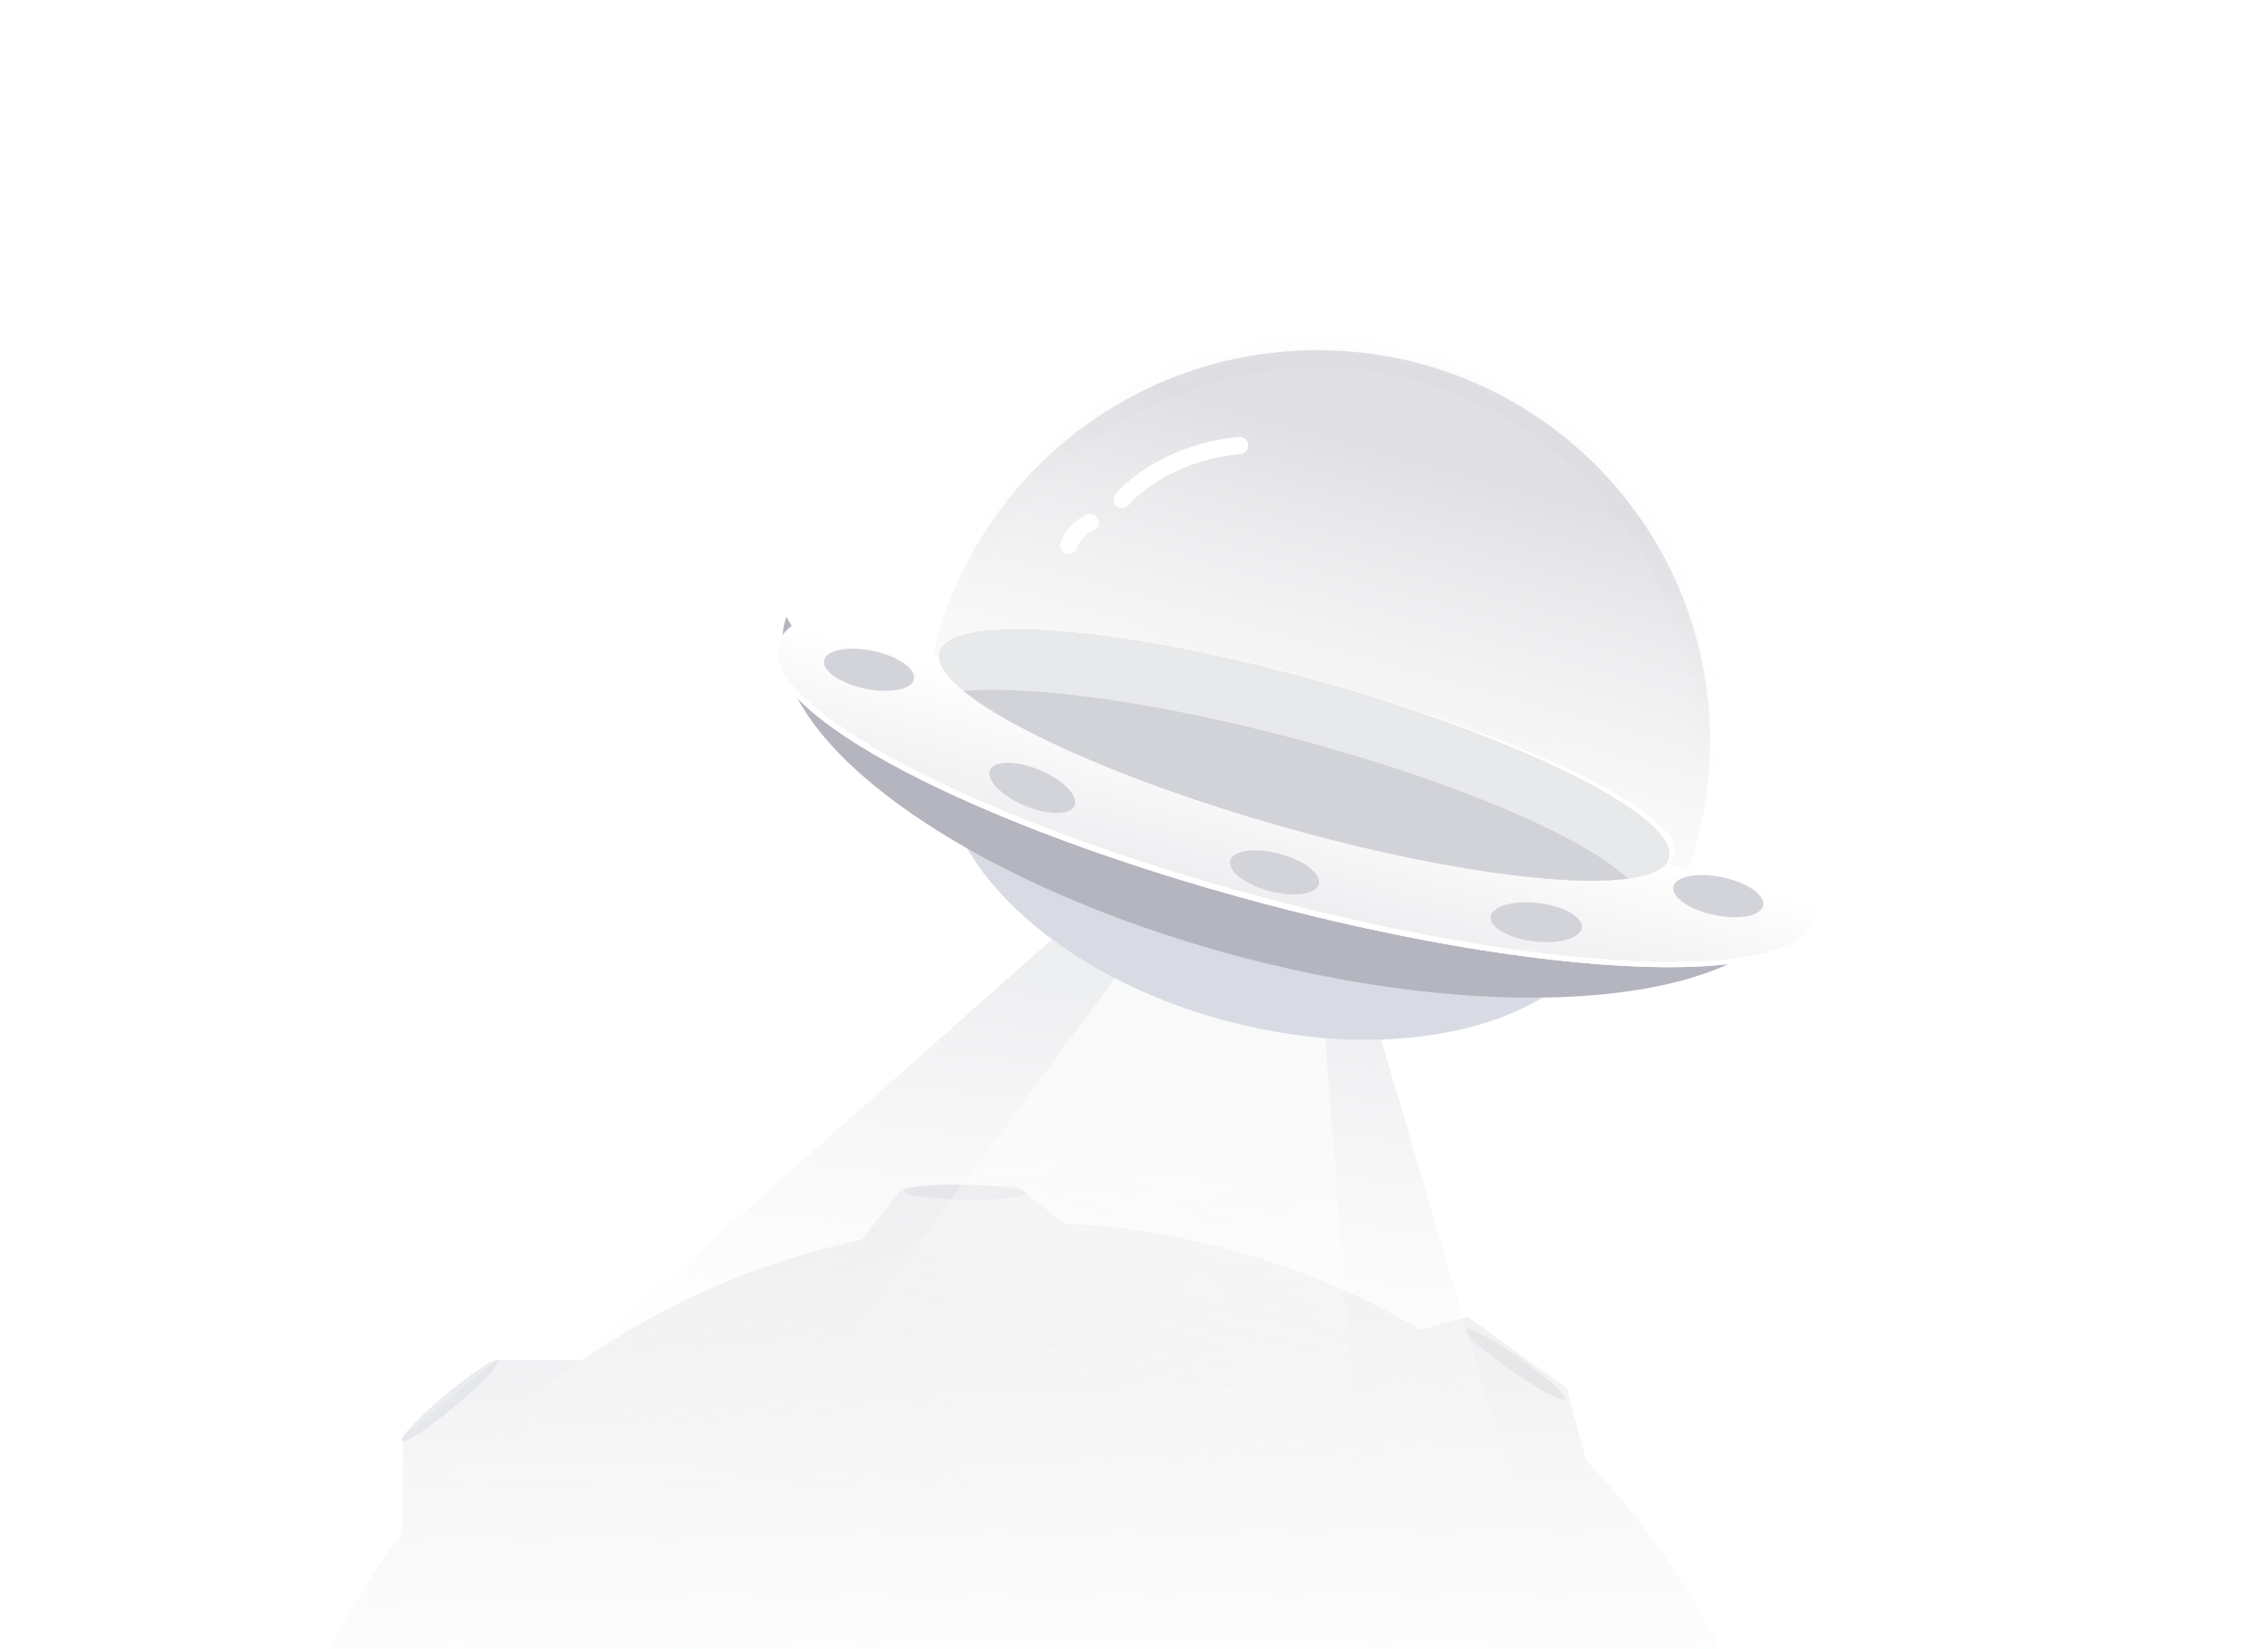 <svg width="132" height="96" viewBox="0 0 132 96" fill="none" xmlns="http://www.w3.org/2000/svg">
<mask id="mask0_7375:12275" style="mask-type:alpha" maskUnits="userSpaceOnUse" x="0" y="0" width="132" height="96">
<rect width="132" height="96" fill="#C4C4C4"/>
</mask>
<g mask="url(#mask0_7375:12275)">
<path fill-rule="evenodd" clip-rule="evenodd" d="M52.501 69.16L50.171 72.153C44.238 73.415 38.736 75.833 33.915 79.16H28.929L23.429 83.66V89.222C19.142 94.921 16.18 101.665 15 109H104.336C102.849 99.762 98.537 91.462 92.309 85.006L91.185 80.81L85.415 76.662L82.662 77.4C76.531 73.793 69.471 71.584 61.925 71.215L59.079 69L52.501 69.16Z" fill="url(#paint0_linear_7375:12275)"/>
<ellipse cx="88.163" cy="79.396" rx="3.556" ry="0.435" transform="rotate(35.01 88.163 79.396)" fill="#E7E7E9"/>
<ellipse cx="56.163" cy="69.397" rx="3.556" ry="0.435" transform="rotate(1.146 56.163 69.397)" fill="#CFD1D7"/>
<ellipse opacity="0.6" cx="26.192" cy="81.535" rx="3.657" ry="0.435" transform="rotate(-39.896 26.192 81.535)" fill="#DCDFE5"/>
<path fill-rule="evenodd" clip-rule="evenodd" d="M62.31 53.719L23.499 88.118L88.501 88.118L79.837 58.649L62.31 53.719Z" fill="url(#paint1_linear_7375:12275)"/>
<path opacity="0.8" fill-rule="evenodd" clip-rule="evenodd" d="M66.674 54.522L49.332 77.967L79.142 87.209L76.891 57.175L66.674 54.522Z" fill="url(#paint2_linear_7375:12275)"/>
<path fill-rule="evenodd" clip-rule="evenodd" d="M54.902 43.912C54.359 50.03 61.371 56.772 71.385 59.433C81.397 62.093 90.868 59.732 93.485 54.166L54.902 43.912Z" fill="#D9DBE4"/>
<g filter="url(#filter0_i_7375:12275)">
<path fill-rule="evenodd" clip-rule="evenodd" d="M104.525 53.687C98.647 55.875 86.912 55.369 74.039 51.947C59.879 48.182 48.69 42.045 45.761 36.907C45.738 36.979 45.716 37.053 45.696 37.127C43.952 43.583 55.777 52.337 72.109 56.678C87.707 60.824 101.774 59.445 104.525 53.687Z" fill="#B4B5BF"/>
</g>
<ellipse rx="31.187" ry="7.013" transform="matrix(0.966 0.257 -0.26 0.965 75.302 45.806)" fill="url(#paint3_linear_7375:12275)"/>
<ellipse rx="31.187" ry="7.013" transform="matrix(0.966 0.257 -0.26 0.965 75.302 45.806)" fill="white"/>
<path fill-rule="evenodd" clip-rule="evenodd" d="M104.636 54.9C100.159 56.702 88.093 55.673 74.464 52.048C57.82 47.621 45.147 40.998 46.157 37.256C46.268 36.845 46.539 36.486 46.957 36.178C45.967 36.576 45.348 37.113 45.165 37.791C44.155 41.533 56.828 48.155 73.472 52.582C88.287 56.523 101.253 57.395 104.636 54.9Z" fill="url(#paint4_linear_7375:12275)"/>
<g opacity="0.597" filter="url(#filter1_i_7375:12275)">
<ellipse rx="22.056" ry="4.349" transform="matrix(0.966 0.257 -0.26 0.965 75.982 43.816)" fill="url(#paint5_linear_7375:12275)"/>
<ellipse rx="22.056" ry="4.349" transform="matrix(0.966 0.257 -0.26 0.965 75.982 43.816)" fill="#F1EFF3"/>
</g>
<ellipse rx="31.194" ry="7.002" transform="matrix(0.966 0.257 -0.26 0.966 75.434 45.504)" fill="url(#paint6_linear_7375:12275)"/>
<ellipse rx="2.668" ry="1.122" transform="matrix(0.966 0.257 -0.261 0.965 74.182 50.783)" fill="#D3D3DA"/>
<ellipse rx="2.668" ry="1.123" transform="matrix(0.993 0.12 -0.123 0.992 89.41 53.684)" fill="#D3D3DA"/>
<ellipse rx="2.668" ry="1.122" transform="matrix(-0.921 -0.388 -0.393 0.92 60.08 45.864)" fill="#D3D3DA"/>
<ellipse rx="2.668" ry="1.122" transform="matrix(-0.979 -0.206 -0.21 0.978 100.007 52.165)" fill="#D3D3DA"/>
<ellipse rx="2.668" ry="1.122" transform="matrix(-0.979 -0.206 -0.21 0.978 50.578 38.988)" fill="#D3D3DA"/>
<ellipse rx="0.439" ry="0.438" transform="matrix(0.934 0.356 -0.361 0.933 70.988 24.483)" fill="white"/>
<path fill-rule="evenodd" clip-rule="evenodd" d="M69.507 25.258C69.507 25.258 65.114 26.853 63.801 28.97C63.365 30.059 64.804 30.185 65.802 28.816C66.799 27.447 69.507 25.258 69.507 25.258Z" fill="white"/>
<mask id="path-21-inside-1_7375:12275" fill="white">
<path fill-rule="evenodd" clip-rule="evenodd" d="M54.295 38.169C56.607 28.002 65.744 20.399 76.656 20.387C89.303 20.373 99.544 30.563 99.53 43.145C99.527 45.757 99.082 48.267 98.267 50.604L97.113 50.278C97.295 50.124 97.414 49.95 97.467 49.754C98.093 47.435 89.057 43.016 77.285 39.883C65.65 36.786 55.696 36.105 54.864 38.33L54.295 38.169Z"/>
</mask>
<path fill-rule="evenodd" clip-rule="evenodd" d="M54.295 38.169C56.607 28.002 65.744 20.399 76.656 20.387C89.303 20.373 99.544 30.563 99.53 43.145C99.527 45.757 99.082 48.267 98.267 50.604L97.113 50.278C97.295 50.124 97.414 49.95 97.467 49.754C98.093 47.435 89.057 43.016 77.285 39.883C65.65 36.786 55.696 36.105 54.864 38.33L54.295 38.169Z" fill="url(#paint7_linear_7375:12275)"/>
<path d="M76.656 20.387L76.657 19.388L76.656 20.387ZM54.295 38.169L53.32 37.95L53.11 38.873L54.021 39.131L54.295 38.169ZM99.53 43.145L100.53 43.144L99.53 43.145ZM98.267 50.604L97.992 51.566L98.9 51.822L99.212 50.931L98.267 50.604ZM97.113 50.278L96.468 49.514L95.029 50.727L96.838 51.239L97.113 50.278ZM97.467 49.754L98.433 50.012L98.433 50.012L97.467 49.754ZM77.285 39.883L77.026 40.849L77.285 39.883ZM54.864 38.33L54.589 39.291L55.478 39.542L55.801 38.678L54.864 38.33ZM76.657 19.388C65.27 19.4 55.733 27.334 53.32 37.95L55.271 38.388C57.481 28.669 66.219 21.398 76.655 21.387L76.657 19.388ZM100.53 43.144C100.545 30.006 89.853 19.373 76.657 19.388L76.655 21.387C88.753 21.373 98.543 31.119 98.529 43.147L100.53 43.144ZM99.212 50.931C100.064 48.489 100.527 45.869 100.53 43.144L98.529 43.147C98.526 45.645 98.101 48.044 97.322 50.277L99.212 50.931ZM96.838 51.239L97.992 51.566L98.541 49.642L97.387 49.316L96.838 51.239ZM97.757 51.041C98.062 50.784 98.317 50.443 98.433 50.012L96.501 49.496C96.503 49.489 96.505 49.483 96.508 49.478C96.51 49.473 96.511 49.471 96.511 49.471C96.51 49.473 96.499 49.488 96.468 49.514L97.757 51.041ZM98.433 50.012C98.608 49.366 98.411 48.758 98.12 48.276C97.83 47.795 97.391 47.338 96.877 46.908C95.844 46.043 94.323 45.134 92.467 44.226C88.741 42.404 83.474 40.495 77.545 38.917L77.026 40.849C82.868 42.404 88.005 44.271 91.584 46.022C93.38 46.9 94.736 47.727 95.589 48.441C96.018 48.8 96.274 49.093 96.405 49.309C96.534 49.525 96.483 49.563 96.501 49.496L98.433 50.012ZM77.545 38.917C71.684 37.357 66.222 36.399 62.094 36.114C60.038 35.972 58.265 35.994 56.923 36.212C56.255 36.321 55.642 36.487 55.141 36.738C54.645 36.987 54.153 37.376 53.927 37.982L55.801 38.678C55.783 38.727 55.784 38.651 56.037 38.523C56.285 38.399 56.678 38.277 57.241 38.185C58.363 38.002 59.962 37.971 61.952 38.108C65.919 38.382 71.251 39.312 77.026 40.849L77.545 38.917ZM54.021 39.131L54.589 39.291L55.139 37.368L54.57 37.207L54.021 39.131Z" fill="url(#paint8_linear_7375:12275)" mask="url(#path-21-inside-1_7375:12275)"/>
<path d="M65.308 29.079C66.068 28.164 68.501 26.254 72.147 25.937" stroke="white" stroke-linecap="round"/>
<path d="M62.194 31.743C62.283 31.458 62.66 30.793 63.452 30.418" stroke="white" stroke-linecap="round"/>
<ellipse rx="22.056" ry="4.349" transform="matrix(0.962 0.272 -0.276 0.961 75.911 43.954)" fill="#D8D8D8"/>
<ellipse rx="22.056" ry="4.349" transform="matrix(0.962 0.272 -0.276 0.961 75.911 43.954)" fill="#E8E9EB"/>
<path fill-rule="evenodd" clip-rule="evenodd" d="M94.735 51.144C90.978 51.645 83.297 50.561 74.713 48.138C66.118 45.711 59.005 42.614 56.082 40.223C60.047 39.876 67.321 40.86 75.407 43.011C84.666 45.474 92.233 48.735 94.735 51.144Z" fill="#D2D3D8"/>
</g>
<defs>
<filter id="filter0_i_7375:12275" x="45.525" y="35.907" width="59" height="23.169" filterUnits="userSpaceOnUse" color-interpolation-filters="sRGB">
<feFlood flood-opacity="0" result="BackgroundImageFix"/>
<feBlend mode="normal" in="SourceGraphic" in2="BackgroundImageFix" result="shape"/>
<feColorMatrix in="SourceAlpha" type="matrix" values="0 0 0 0 0 0 0 0 0 0 0 0 0 0 0 0 0 0 127 0" result="hardAlpha"/>
<feOffset dy="-1"/>
<feGaussianBlur stdDeviation="1.5"/>
<feComposite in2="hardAlpha" operator="arithmetic" k2="-1" k3="1"/>
<feColorMatrix type="matrix" values="0 0 0 0 0.918 0 0 0 0 0.918 0 0 0 0 0.937 0 0 0 0.464 0"/>
<feBlend mode="normal" in2="shape" result="effect1_innerShadow_7375:12275"/>
</filter>
<filter id="filter1_i_7375:12275" x="54.637" y="36.758" width="42.69" height="15.116" filterUnits="userSpaceOnUse" color-interpolation-filters="sRGB">
<feFlood flood-opacity="0" result="BackgroundImageFix"/>
<feBlend mode="normal" in="SourceGraphic" in2="BackgroundImageFix" result="shape"/>
<feColorMatrix in="SourceAlpha" type="matrix" values="0 0 0 0 0 0 0 0 0 0 0 0 0 0 0 0 0 0 127 0" result="hardAlpha"/>
<feOffset dy="1"/>
<feGaussianBlur stdDeviation="0.5"/>
<feComposite in2="hardAlpha" operator="arithmetic" k2="-1" k3="1"/>
<feColorMatrix type="matrix" values="0 0 0 0 1 0 0 0 0 1 0 0 0 0 1 0 0 0 0.5 0"/>
<feBlend mode="normal" in2="shape" result="effect1_innerShadow_7375:12275"/>
</filter>
<linearGradient id="paint0_linear_7375:12275" x1="29.93" y1="115.16" x2="29.553" y2="61.499" gradientUnits="userSpaceOnUse">
<stop offset="0.086" stop-color="white" stop-opacity="0"/>
<stop offset="1" stop-color="#DDDEE2"/>
</linearGradient>
<linearGradient id="paint1_linear_7375:12275" x1="60.501" y1="57.501" x2="57.122" y2="87.514" gradientUnits="userSpaceOnUse">
<stop stop-color="#EEEFF1"/>
<stop offset="1" stop-color="white" stop-opacity="0.01"/>
</linearGradient>
<linearGradient id="paint2_linear_7375:12275" x1="64.307" y1="52.579" x2="60.111" y2="80.017" gradientUnits="userSpaceOnUse">
<stop stop-color="white"/>
<stop offset="1" stop-color="white" stop-opacity="0.01"/>
</linearGradient>
<linearGradient id="paint3_linear_7375:12275" x1="-3.249" y1="-1.202" x2="-3.335" y2="15.064" gradientUnits="userSpaceOnUse">
<stop stop-color="#F8F7F9"/>
<stop offset="1" stop-color="#EFECF1"/>
</linearGradient>
<linearGradient id="paint4_linear_7375:12275" x1="34.32" y1="32.605" x2="31.745" y2="42.248" gradientUnits="userSpaceOnUse">
<stop stop-color="white" stop-opacity="0.01"/>
<stop offset="1" stop-color="white"/>
</linearGradient>
<linearGradient id="paint5_linear_7375:12275" x1="14.889" y1="11.063" x2="21.788" y2="-7.78" gradientUnits="userSpaceOnUse">
<stop stop-color="#9F8EB0"/>
<stop offset="0.108" stop-color="#9A8FA5"/>
<stop offset="0.711" stop-color="#ADA6B4"/>
<stop offset="1" stop-color="#C7C6CA"/>
</linearGradient>
<linearGradient id="paint6_linear_7375:12275" x1="-3.25" y1="-1.2" x2="-3.336" y2="15.039" gradientUnits="userSpaceOnUse">
<stop stop-color="white"/>
<stop offset="1" stop-color="#DDDEE2"/>
</linearGradient>
<linearGradient id="paint7_linear_7375:12275" x1="74.807" y1="24.579" x2="66.544" y2="54.5" gradientUnits="userSpaceOnUse">
<stop stop-color="#E0E0E4"/>
<stop offset="1" stop-color="white" stop-opacity="0"/>
</linearGradient>
<linearGradient id="paint8_linear_7375:12275" x1="76.935" y1="20.387" x2="71.698" y2="38.788" gradientUnits="userSpaceOnUse">
<stop stop-color="#ADA6B4" stop-opacity="0.06"/>
<stop offset="1" stop-color="#ADA6B4" stop-opacity="0"/>
</linearGradient>
</defs>
</svg>
